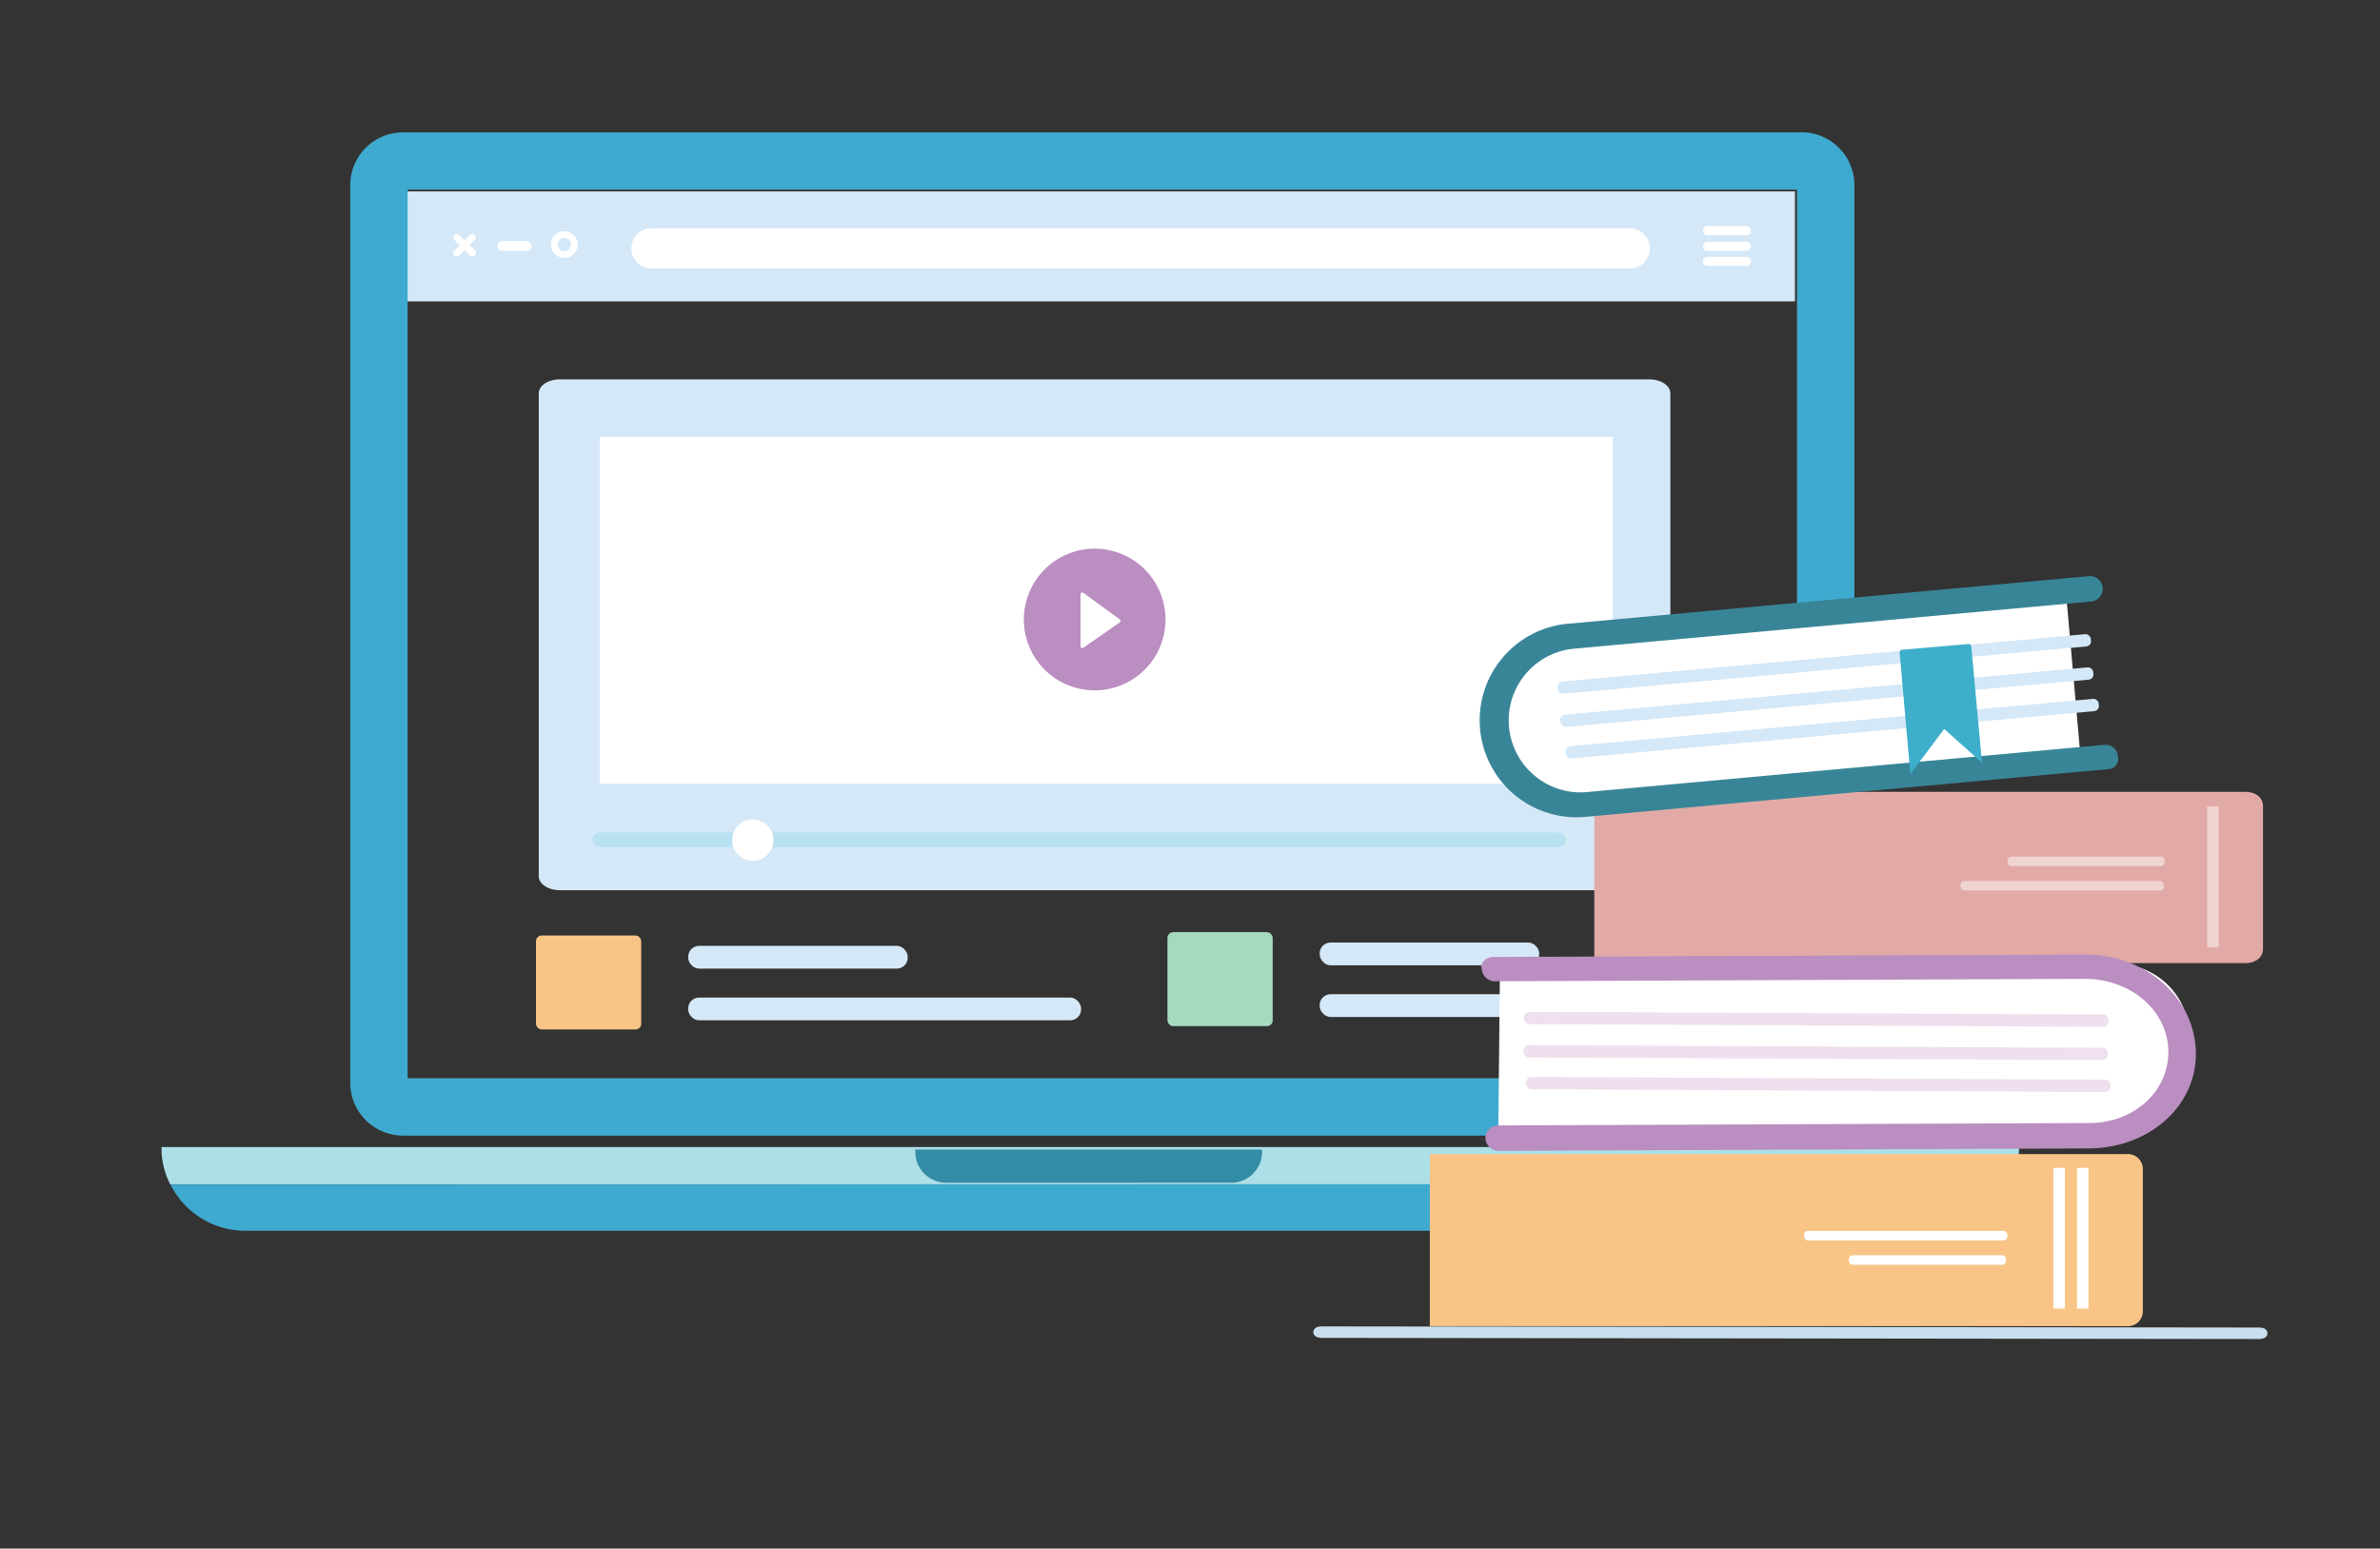 <svg id="Layer_1" data-name="Layer 1" xmlns="http://www.w3.org/2000/svg" viewBox="0 0 415 270"><rect x="0" y="0" width="415" height="270" fill="#333333" stroke="none"/><defs><style>.cls-1{fill:#d5e8f7;}.cls-1,.cls-12,.cls-16,.cls-3,.cls-6,.cls-7,.cls-9{isolation:isolate;}.cls-2,.cls-6,.cls-7{fill:#fff;}.cls-3{fill:none;stroke:#fff;stroke-linecap:round;stroke-miterlimit:10;stroke-width:7px;}.cls-4{fill:#3faacf;}.cls-5{fill:#acdfe8;}.cls-6{opacity:0.49;}.cls-8{fill:#48c5dd;opacity:0.2;}.cls-9{fill:#ba8ec0;}.cls-10{fill:#f8c587;}.cls-11{fill:#a7d9c0;}.cls-13{fill:#338ca5;}.cls-14{fill:#e2aaa6;}.cls-15{fill:#398598;}.cls-16{fill:#efe0ee;}.cls-17{fill:#3dafca;}.cls-18{fill:#cadfee;}</style></defs><title>2advantages</title><rect class="cls-1" x="69.34" y="33.37" width="243.65" height="19.18"/><path class="cls-2" d="M304.53,41h-6.8a.78.78,0,0,1,0-1.57h6.8a.84.84,0,0,1,.78.78A.75.75,0,0,1,304.53,41Z"/><path class="cls-2" d="M304.53,43.73h-6.8a.78.78,0,0,1,0-1.57h6.8a.78.78,0,0,1,0,1.57Z"/><path class="cls-2" d="M304.53,46.35h-6.8a.78.78,0,0,1,0-1.57h6.8a.78.78,0,0,1,0,1.57Z"/><line class="cls-3" x1="113.6" y1="43.31" x2="284.19" y2="43.31"/><path class="cls-2" d="M79.63,44.69a.53.53,0,0,1-.43-.14.54.54,0,0,1,0-.86l2.73-2.73a.61.61,0,0,1,.86.86l-2.73,2.73A.53.53,0,0,1,79.63,44.69Z"/><path class="cls-2" d="M82.36,44.69a.53.53,0,0,1-.43-.14L79.2,41.81a.61.61,0,0,1,.86-.86l2.73,2.73a.54.54,0,0,1,0,.86A.53.53,0,0,1,82.36,44.69Z"/><path class="cls-2" d="M91.82,43.71H87.61a.84.84,0,1,1,0-1.68h4.21a.91.91,0,0,1,.84.84A.77.77,0,0,1,91.82,43.71Z"/><path class="cls-2" d="M98.41,40.32a2.33,2.33,0,1,0,2.33,2.33A2.33,2.33,0,0,0,98.41,40.32Zm0,3.5a1.17,1.17,0,1,1,1.17-1.17A1.17,1.17,0,0,1,98.41,43.81Z"/><path class="cls-4" d="M313.34,33.08V188H71.08V33.08H313.34m.79-10H70.28a9.21,9.21,0,0,0-9.21,9.21V188.75A9.21,9.21,0,0,0,70.28,198H314.14a9.21,9.21,0,0,0,9.21-9.21V32.28a9.21,9.21,0,0,0-9.21-9.21Z"/><path class="cls-5" d="M352.06,200a13.9,13.9,0,0,1-.14,2,14.14,14.14,0,0,1-1.39,4.49H29.67a14.24,14.24,0,0,1-1.49-5.4V200Z"/><path class="cls-4" d="M350.54,206.47a14.3,14.3,0,0,1-2.73,3.8,14.51,14.51,0,0,1-10.3,4.32H42.73a14.55,14.55,0,0,1-13-8.06Z"/><rect class="cls-6" x="299.45" y="166.15" width="1.92" height="23.72"/><path class="cls-1" d="M291.26,68.58v84.2c0,1.35-1.64,2.44-3.66,2.44H97.6c-2,0-3.66-1.09-3.66-2.44V68.58c0-1.35,1.64-2.44,3.66-2.44h190C289.63,66.14,291.26,67.23,291.26,68.58Z"/><rect class="cls-7" x="104.58" y="76.17" width="176.62" height="60.5"/><rect class="cls-1" x="120" y="164.92" width="38.28" height="3.97" rx="1.9" ry="1.9"/><rect class="cls-1" x="120" y="173.93" width="68.51" height="3.97" rx="1.9" ry="1.9"/><rect class="cls-8" x="103.33" y="145.16" width="169.72" height="2.54" rx="1.27" ry="1.27"/><circle class="cls-2" cx="131.26" cy="146.49" r="3.61"/><circle class="cls-9" cx="190.88" cy="108.01" r="12.35" transform="translate(-26.84 81.58) rotate(-22.58)"/><rect class="cls-10" x="93.46" y="163.11" width="18.35" height="16.39" rx="1" ry="1"/><rect class="cls-1" x="230.11" y="164.34" width="38.28" height="3.97" rx="1.9" ry="1.9"/><rect class="cls-1" x="230.11" y="173.35" width="81.09" height="3.97" rx="1.9" ry="1.9"/><rect class="cls-11" x="203.57" y="162.53" width="18.35" height="16.39" rx="1" ry="1"/><g id="Layer_1-2" data-name="Layer 1" class="cls-12"><path class="cls-2" d="M188.41,103.62v9.06a.31.31,0,0,0,.49.26l6.35-4.42a.31.31,0,0,0,0-.51l-6.35-4.65A.31.31,0,0,0,188.41,103.62Z"/></g><path class="cls-13" d="M159.6,200.44h60.47v.38a5.4,5.4,0,0,1-5.4,5.4H165a5.4,5.4,0,0,1-5.4-5.4v-.38h0Z"/><path class="cls-14" d="M278,168.07v-30H391.6c1.7,0,3,1,3,2.43v25c0,1.39-1.28,2.43-3,2.43H278Z"/><path class="cls-10" d="M249.32,231.23v-30H370.77a2.62,2.62,0,0,1,2.88,2.43V228.8a2.62,2.62,0,0,1-2.88,2.43Z"/><rect class="cls-2" x="362.17" y="203.63" width="1.99" height="24.54"/><path class="cls-7" d="M260.8,168.62h107.7a12.62,12.62,0,0,1,12.62,12.62v4.88a12.62,12.62,0,0,1-12.62,12.62H260.8a0,0,0,0,1,0,0V168.62a0,0,0,0,1,0,0Z" transform="matrix(1, 0.01, -0.01, 1, 2.45, -4.22)"/><rect class="cls-2" x="358.05" y="203.63" width="1.99" height="24.54"/><path class="cls-2" d="M360.27,103.64l-85.13,7.8a13.75,13.75,0,0,0,2.43,27.4L362.7,131Z"/><path class="cls-15" d="M367.47,134.12l-90.7,8.28a16.91,16.91,0,1,1-3.13-33.67l90.7-8.28a2.22,2.22,0,0,1,.37,4.42L274,113.15a12.56,12.56,0,0,0,2.21,25l90.7-8.28a2.14,2.14,0,0,1,2.39,2A1.82,1.82,0,0,1,367.47,134.12Z"/><path class="cls-9" d="M260.61,166.85l102.74-.42c10.63-.11,19.23,7.38,19.54,16.81s-8,16.92-18.6,17l-102.74.42a2.34,2.34,0,0,1-2.54-2.22,2.24,2.24,0,0,1,2.46-2.21l102.74-.42c7.91.05,14-5.57,13.88-12.59s-6.54-12.5-14.45-12.55l-102.74.42a2.34,2.34,0,0,1-2.54-2.22C258,167.94,259.16,166.74,260.61,166.85Z"/><rect class="cls-6" x="384.86" y="140.62" width="1.99" height="24.54"/><rect class="cls-2" x="322.38" y="218.86" width="27.38" height="1.65" rx="0.63" ry="0.63" transform="translate(672.15 439.38) rotate(-180)"/><rect class="cls-2" x="314.58" y="214.61" width="35.44" height="1.65" rx="0.63" ry="0.63" transform="translate(664.6 430.88) rotate(180)"/><rect class="cls-1" x="271.44" y="114.69" width="93.34" height="2.15" rx="0.9" ry="0.9" transform="translate(-9.14 29.14) rotate(-5.17)"/><rect class="cls-1" x="271.87" y="120.48" width="93.34" height="2.15" rx="0.9" ry="0.9" transform="translate(-9.66 29.2) rotate(-5.17)"/><rect class="cls-1" x="272.82" y="125.97" width="93.34" height="2.15" rx="0.9" ry="0.9" transform="translate(-10.15 29.31) rotate(-5.17)"/><rect class="cls-16" x="265.77" y="176.63" width="101.9" height="2.15" rx="0.9" ry="0.9" transform="translate(0.83 -1.47) rotate(0.27)"/><rect class="cls-16" x="265.65" y="182.44" width="101.9" height="2.15" rx="0.9" ry="0.9" transform="translate(0.85 -1.47) rotate(0.27)"/><rect class="cls-16" x="266.12" y="187.99" width="101.9" height="2.15" rx="0.9" ry="0.9" transform="translate(0.88 -1.47) rotate(0.27)"/><path class="cls-17" d="M343.73,112.65,345.6,133l-6.59-5.9-5.9,7.86-1.87-21.19a.44.44,0,0,1,.4-.48l11.61-1A.44.44,0,0,1,343.73,112.65Z"/><path class="cls-18" d="M229,232.27c0-.59.57-1,1.42-1l163.54.2c.85,0,1.42.39,1.42,1s-.57,1-1.42,1l-163.54-.2C229.52,233.25,229,232.86,229,232.27Z"/><rect class="cls-6" x="350.05" y="149.36" width="27.38" height="1.65" rx="0.63" ry="0.63"/><rect class="cls-6" x="341.87" y="153.61" width="35.44" height="1.65" rx="0.63" ry="0.63"/></svg>